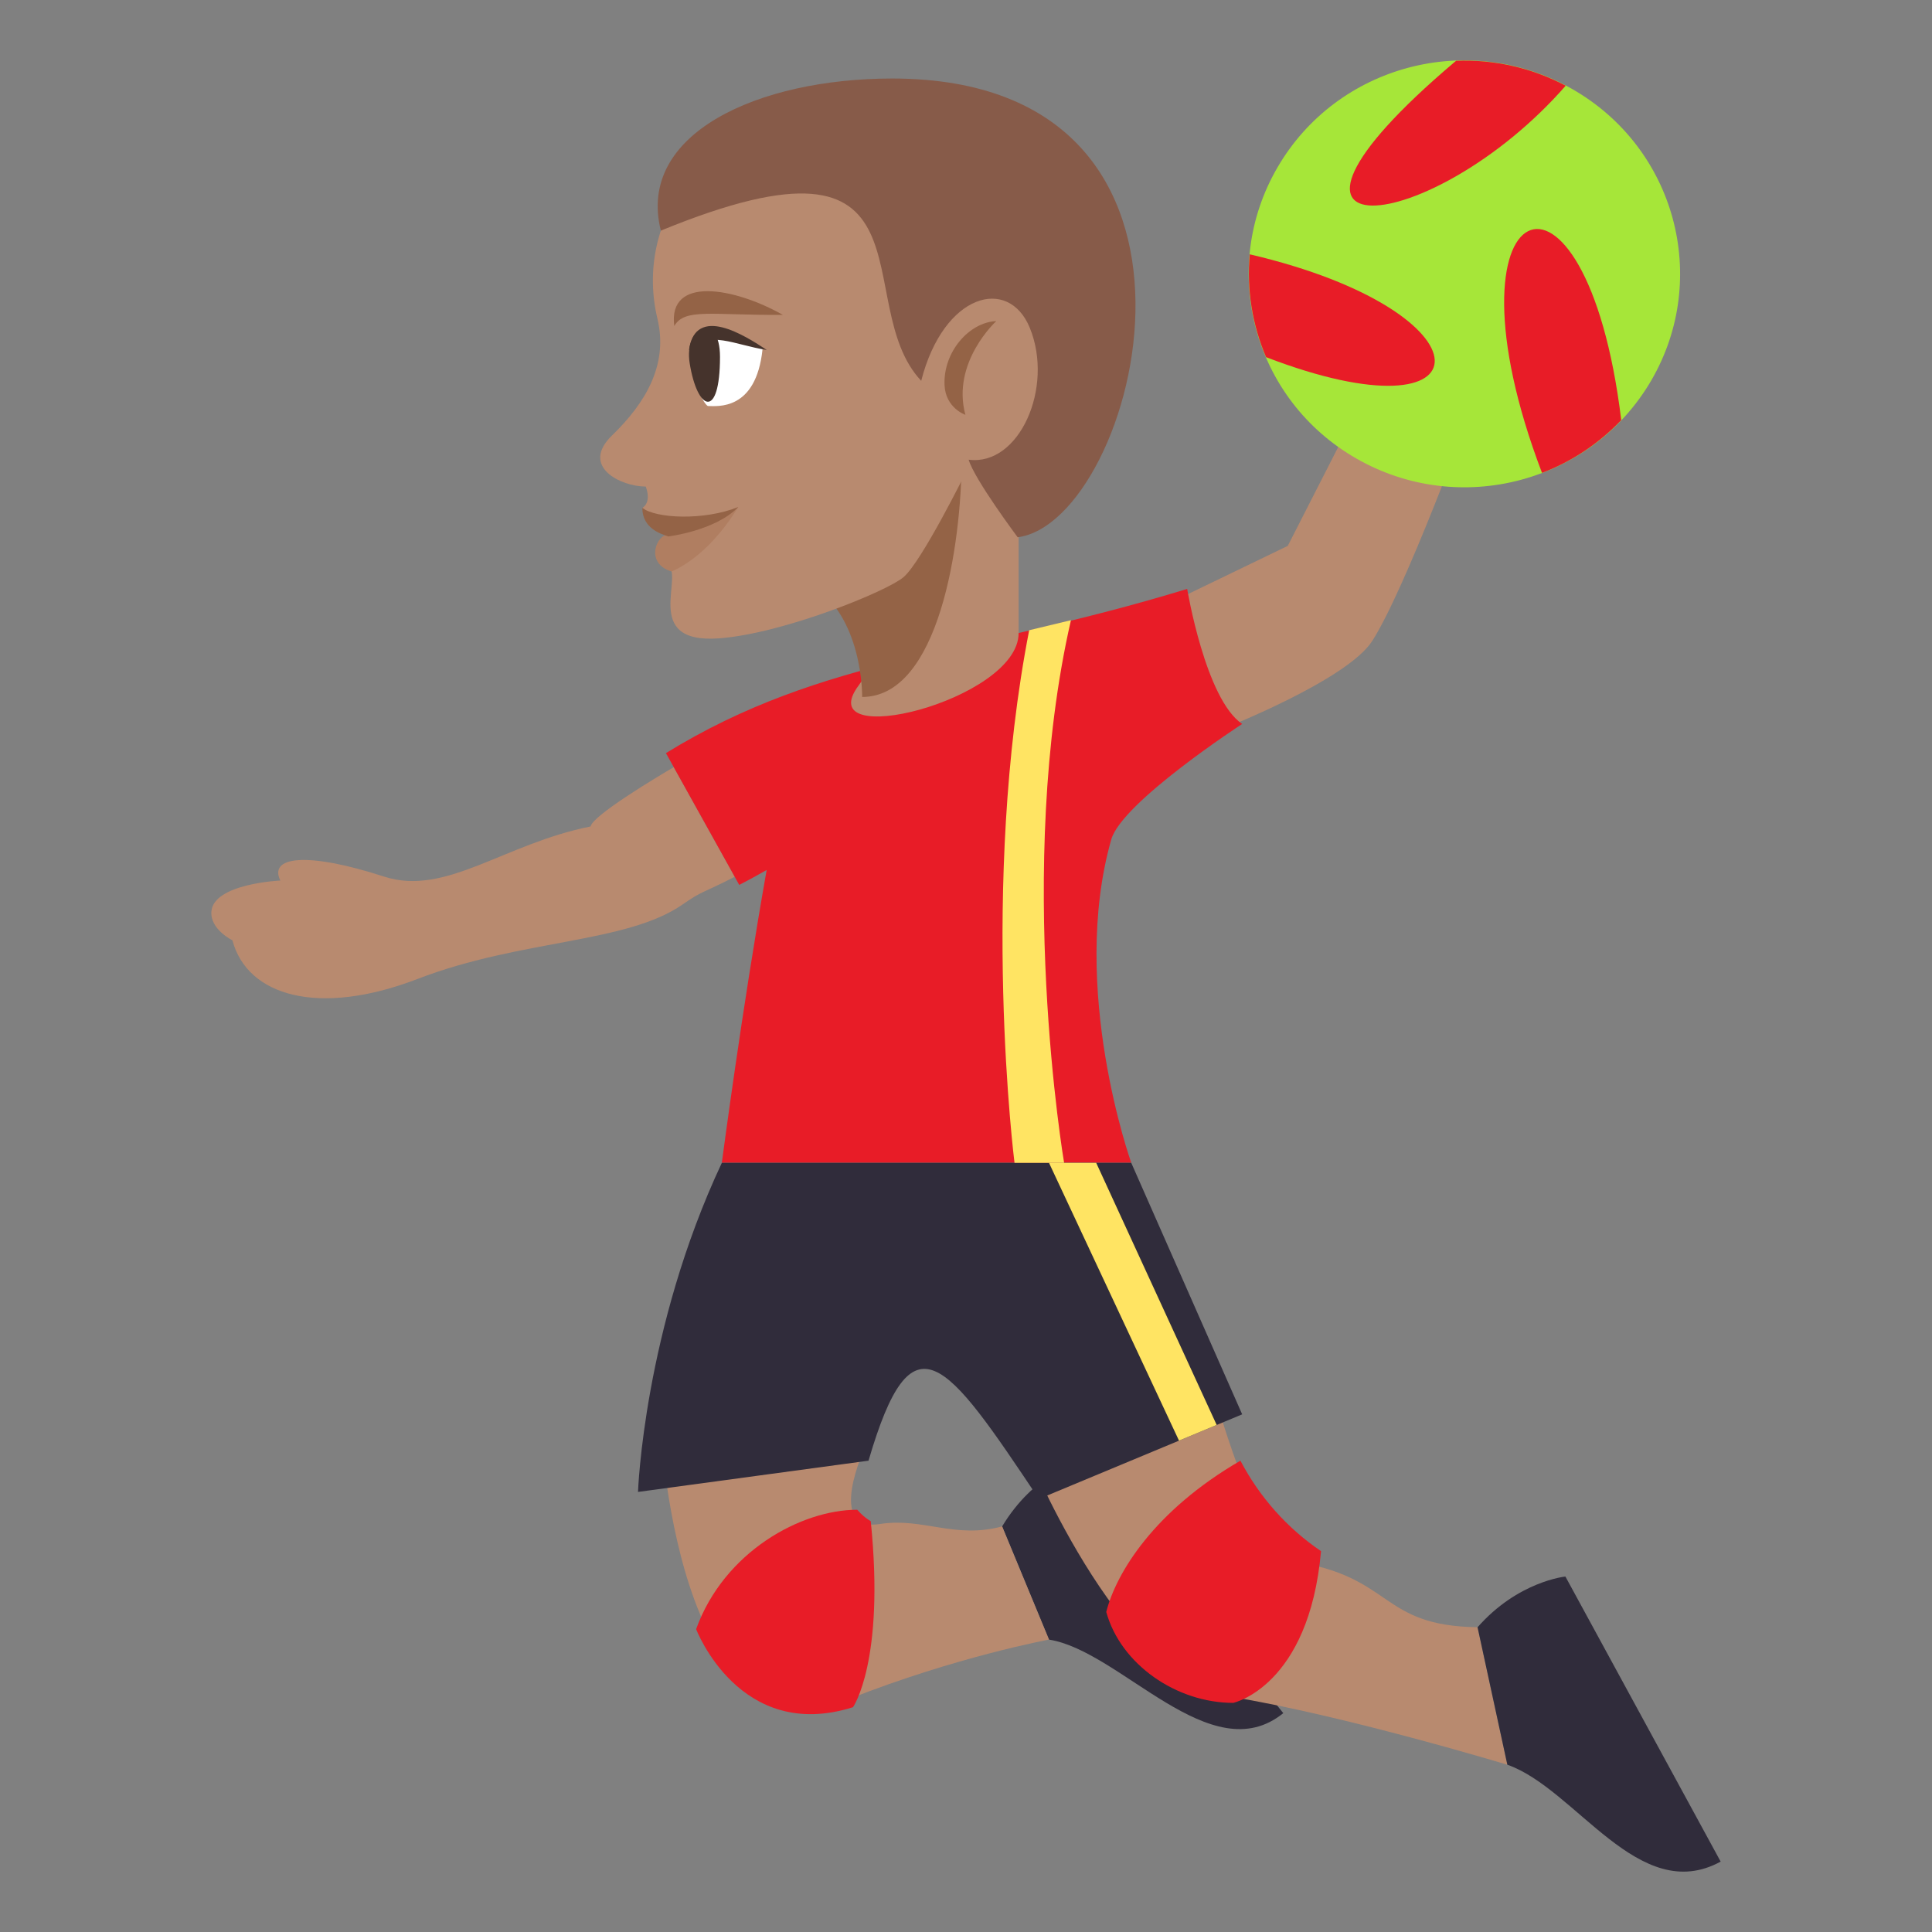 <?xml version="1.0" encoding="utf-8"?>
<!-- Generator: Adobe Illustrator 15.0.0, SVG Export Plug-In . SVG Version: 6.00 Build 0)  -->
<!DOCTYPE svg PUBLIC "-//W3C//DTD SVG 1.1//EN" "http://www.w3.org/Graphics/SVG/1.1/DTD/svg11.dtd">
<svg version="1.1" id="Layer_1" xmlns="http://www.w3.org/2000/svg" xmlns:xlink="http://www.w3.org/1999/xlink" x="0px" y="0px"
	 width="64px" height="64px" viewBox="0 0 64 64" enable-background="new 0 0 64 64" xml:space="preserve">
<rect x="0" y="0" width="64" height="64" fill="#808080" stroke="none"/>
<path fill="#B88A6F" d="M22.319,25.414l2.021,3.631c-1.104,0.564-1.063,0.453-1.724,0.914c-1.872,1.301-5.343,1.146-8.782,2.469
	c-3.273,1.26-5.643,0.572-6.135-1.279c0,0-0.736-0.359-0.697-0.947c0.062-0.934,2.285-1.033,2.285-1.033
	c-0.387-0.777,0.816-0.98,3.442-0.129c2.038,0.658,3.966-1.092,6.835-1.662C19.625,27.02,21.767,25.734,22.319,25.414z"/>
<path fill="#302C3B" d="M34.749,54.314c2.383,0.375,5.365,4.379,7.762,2.436l-6.75-8.363c0,0-1.52,0.436-2.564,2.178L34.749,54.314z
	"/>
<path fill="#B88A6F" d="M42.659,18.083l2.889-5.662l3.115,1.332c0,0-2.109,5.765-3.205,7.478c-0.838,1.309-4.996,2.932-4.996,2.932
	l-1.465-4.311L42.659,18.083z"/>
<path fill="#B88A6F" d="M48.946,53.904l0.986,4.555c0,0-5.42-1.641-9.17-2.254c-3.771-0.617-6.834-8.35-6.834-8.35l6.396-1.332
	c0,0,1.463,5.045,2.52,5.203C46.169,52.225,45.683,53.861,48.946,53.904z"/>
<path fill="#B88A6F" d="M34.749,54.314l-1.553-3.75c-1.57,0.426-2.619-0.301-4.042-0.08c-1.824,0.283-0.498-2.539-0.498-2.539
	l-6.787-0.898c0,0,0.489,11.504,6.271,9.229C31.681,54.881,34.749,54.314,34.749,54.314z"/>
<path fill="#A6E639" d="M52.081,2.949c3.42,1.952,4.588,6.274,2.617,9.658c-1.977,3.384-6.342,4.539-9.76,2.586
	c-3.416-1.95-4.59-6.272-2.615-9.655C44.296,2.151,48.665,0.996,52.081,2.949z"/>
<path fill="#E81C27" d="M41.091,48.387c0.635,1.209,1.551,2.24,2.67,2.996c-0.4,4.486-2.908,5.027-2.908,5.027
	c-1.877,0-3.727-1.271-4.207-3.012C36.974,52.102,38.237,50.041,41.091,48.387z"/>
<path fill="#E81C27" d="M28.398,50.012c0.127,0.15,0.277,0.279,0.447,0.381c0.475,4.643-0.588,6.16-0.588,6.16
	c-3.761,1.186-5.197-2.586-5.197-2.586C23.99,51.395,26.541,50.012,28.398,50.012z"/>
<path fill="#E81C27" d="M51.866,2.839c-4.459,5.095-11.4,5.755-3.682-0.783c0.018-0.016,0.035-0.029,0.053-0.043
	C49.464,1.964,50.714,2.23,51.866,2.839z"/>
<path fill="#E81C27" d="M51.081,15.665c-3.551-9.322,1.443-11.445,2.625-1.748C52.958,14.7,52.062,15.292,51.081,15.665z"/>
<path fill="#E81C27" d="M41.401,8.425c8.152,1.906,8.004,6.275,0.539,3.406C41.483,10.761,41.292,9.591,41.401,8.425z"/>
<path fill="#302C3B" d="M49.933,58.459c2.275,0.797,4.359,4.689,7.066,3.209l-5.143-9.443c0,0-1.57,0.154-2.91,1.68L49.933,58.459z"
	/>
<path fill="#E81C27" d="M41.149,23.982c-1.217-0.82-1.822-4.473-1.822-4.473c-7.236,2.211-12.025,2.211-17.267,5.439l2.428,4.365
	c0.303-0.154,0.605-0.322,0.909-0.494c-0.815,4.592-1.485,9.699-1.485,9.699h13.562c0,0-2.066-5.781-0.662-10.709
	C37.163,26.572,41.149,23.982,41.149,23.982z"/>
<path fill="#302C3B" d="M37.474,38.52H23.912c-2.592,5.52-2.777,10.902-2.777,10.902l7.636-1.035
	c1.449-4.951,2.541-3.373,5.644,1.268l6.734-2.803L37.474,38.52z"/>
<polygon fill="#FFE463" points="40.304,47.203 39.056,47.723 34.749,38.52 36.313,38.52 "/>
<path fill="#FFE463" d="M35.476,20.545l-1.383,0.332c-1.648,8.449-0.486,17.643-0.486,17.643h1.643
	C35.249,38.52,33.595,28.746,35.476,20.545z"/>
<path fill="#B88A6F" d="M30.949,15.179l2.794-1.463c0,0,0,4.059,0,7.256c0,2.236-6.96,3.947-5.292,1.724
	C29.625,21.13,30.949,15.179,30.949,15.179z"/>
<path fill="#946346" d="M26.783,19.309c1.823,1.051,1.777,3.779,1.777,3.779c2.541,0,3.295-5.046,3.295-7.909L26.783,19.309z"/>
<path fill="#B88A6F" d="M30.365,3.298c-7.54,0-9.314,4.234-8.587,7.258c0.363,1.512-0.378,2.779-1.502,3.867
	c-1.067,1.034,0.289,1.695,1.116,1.695c0.202,0.556-0.113,0.705-0.113,0.705s1.038,0.729,0.817,0.975
	c-0.323,0-0.603,0.595-0.011,0.886c0.653,0.321-0.894,2.653,1.732,2.462c2.125-0.156,5.58-1.563,6.118-2.031
	c0.613-0.534,2.079-3.507,2.079-3.507C35.993,14.942,41.722,9.259,30.365,3.298z"/>
<path fill="#946346" d="M31.289,12.753c-0.046-1.094,0.814-2.078,1.714-2.116c0,0-1.492,1.36-1.024,3.104
	C31.979,13.741,31.32,13.517,31.289,12.753z"/>
<path fill="#875B49" d="M21.892,7.64c9.414-3.867,6.189,2.383,8.624,4.976c0.741-2.904,2.897-3.48,3.6-1.75
	c0.803,1.975-0.352,4.582-2.028,4.362c0.186,0.646,1.624,2.57,1.624,2.57c3.981-0.523,7.81-15.195-4.156-15.197
	C25.125,2.601,21.077,4.424,21.892,7.64z"/>
<path fill="#B07E61" d="M24.456,16.796c-0.792,1.287-1.653,1.897-2.209,2.136c-0.899-0.274-0.504-1.236-0.087-1.236
	C22.481,17.695,23.071,17.365,24.456,16.796z"/>
<path fill="#946346" d="M24.456,16.796c-0.756,0.786-2.313,0.974-2.313,0.974c-0.229-0.074-0.865-0.257-0.865-0.946
	C21.724,17.174,23.311,17.254,24.456,16.796z"/>
<path fill-rule="evenodd" clip-rule="evenodd" fill="#946346" d="M22.336,10.799c0.348-0.599,1.221-0.352,3.598-0.368
	C24.333,9.525,22.119,9.121,22.336,10.799z"/>
<path fill="#FFFFFF" d="M25.26,11.568c-0.216,2.056-1.504,1.882-1.813,1.882C23.061,13.212,21.864,9.809,25.26,11.568z"/>
<path fill="#45332C" d="M22.847,12.035c0.255,1.587,1.001,1.876,1.004-0.208C23.854,10.298,22.641,10.76,22.847,12.035z"/>
<path fill-rule="evenodd" clip-rule="evenodd" fill="#45332C" d="M22.823,11.593c0.224-1.52,1.859-0.475,2.577,0
	C24.292,11.419,23.526,10.93,22.823,11.593z"/>
</svg>
